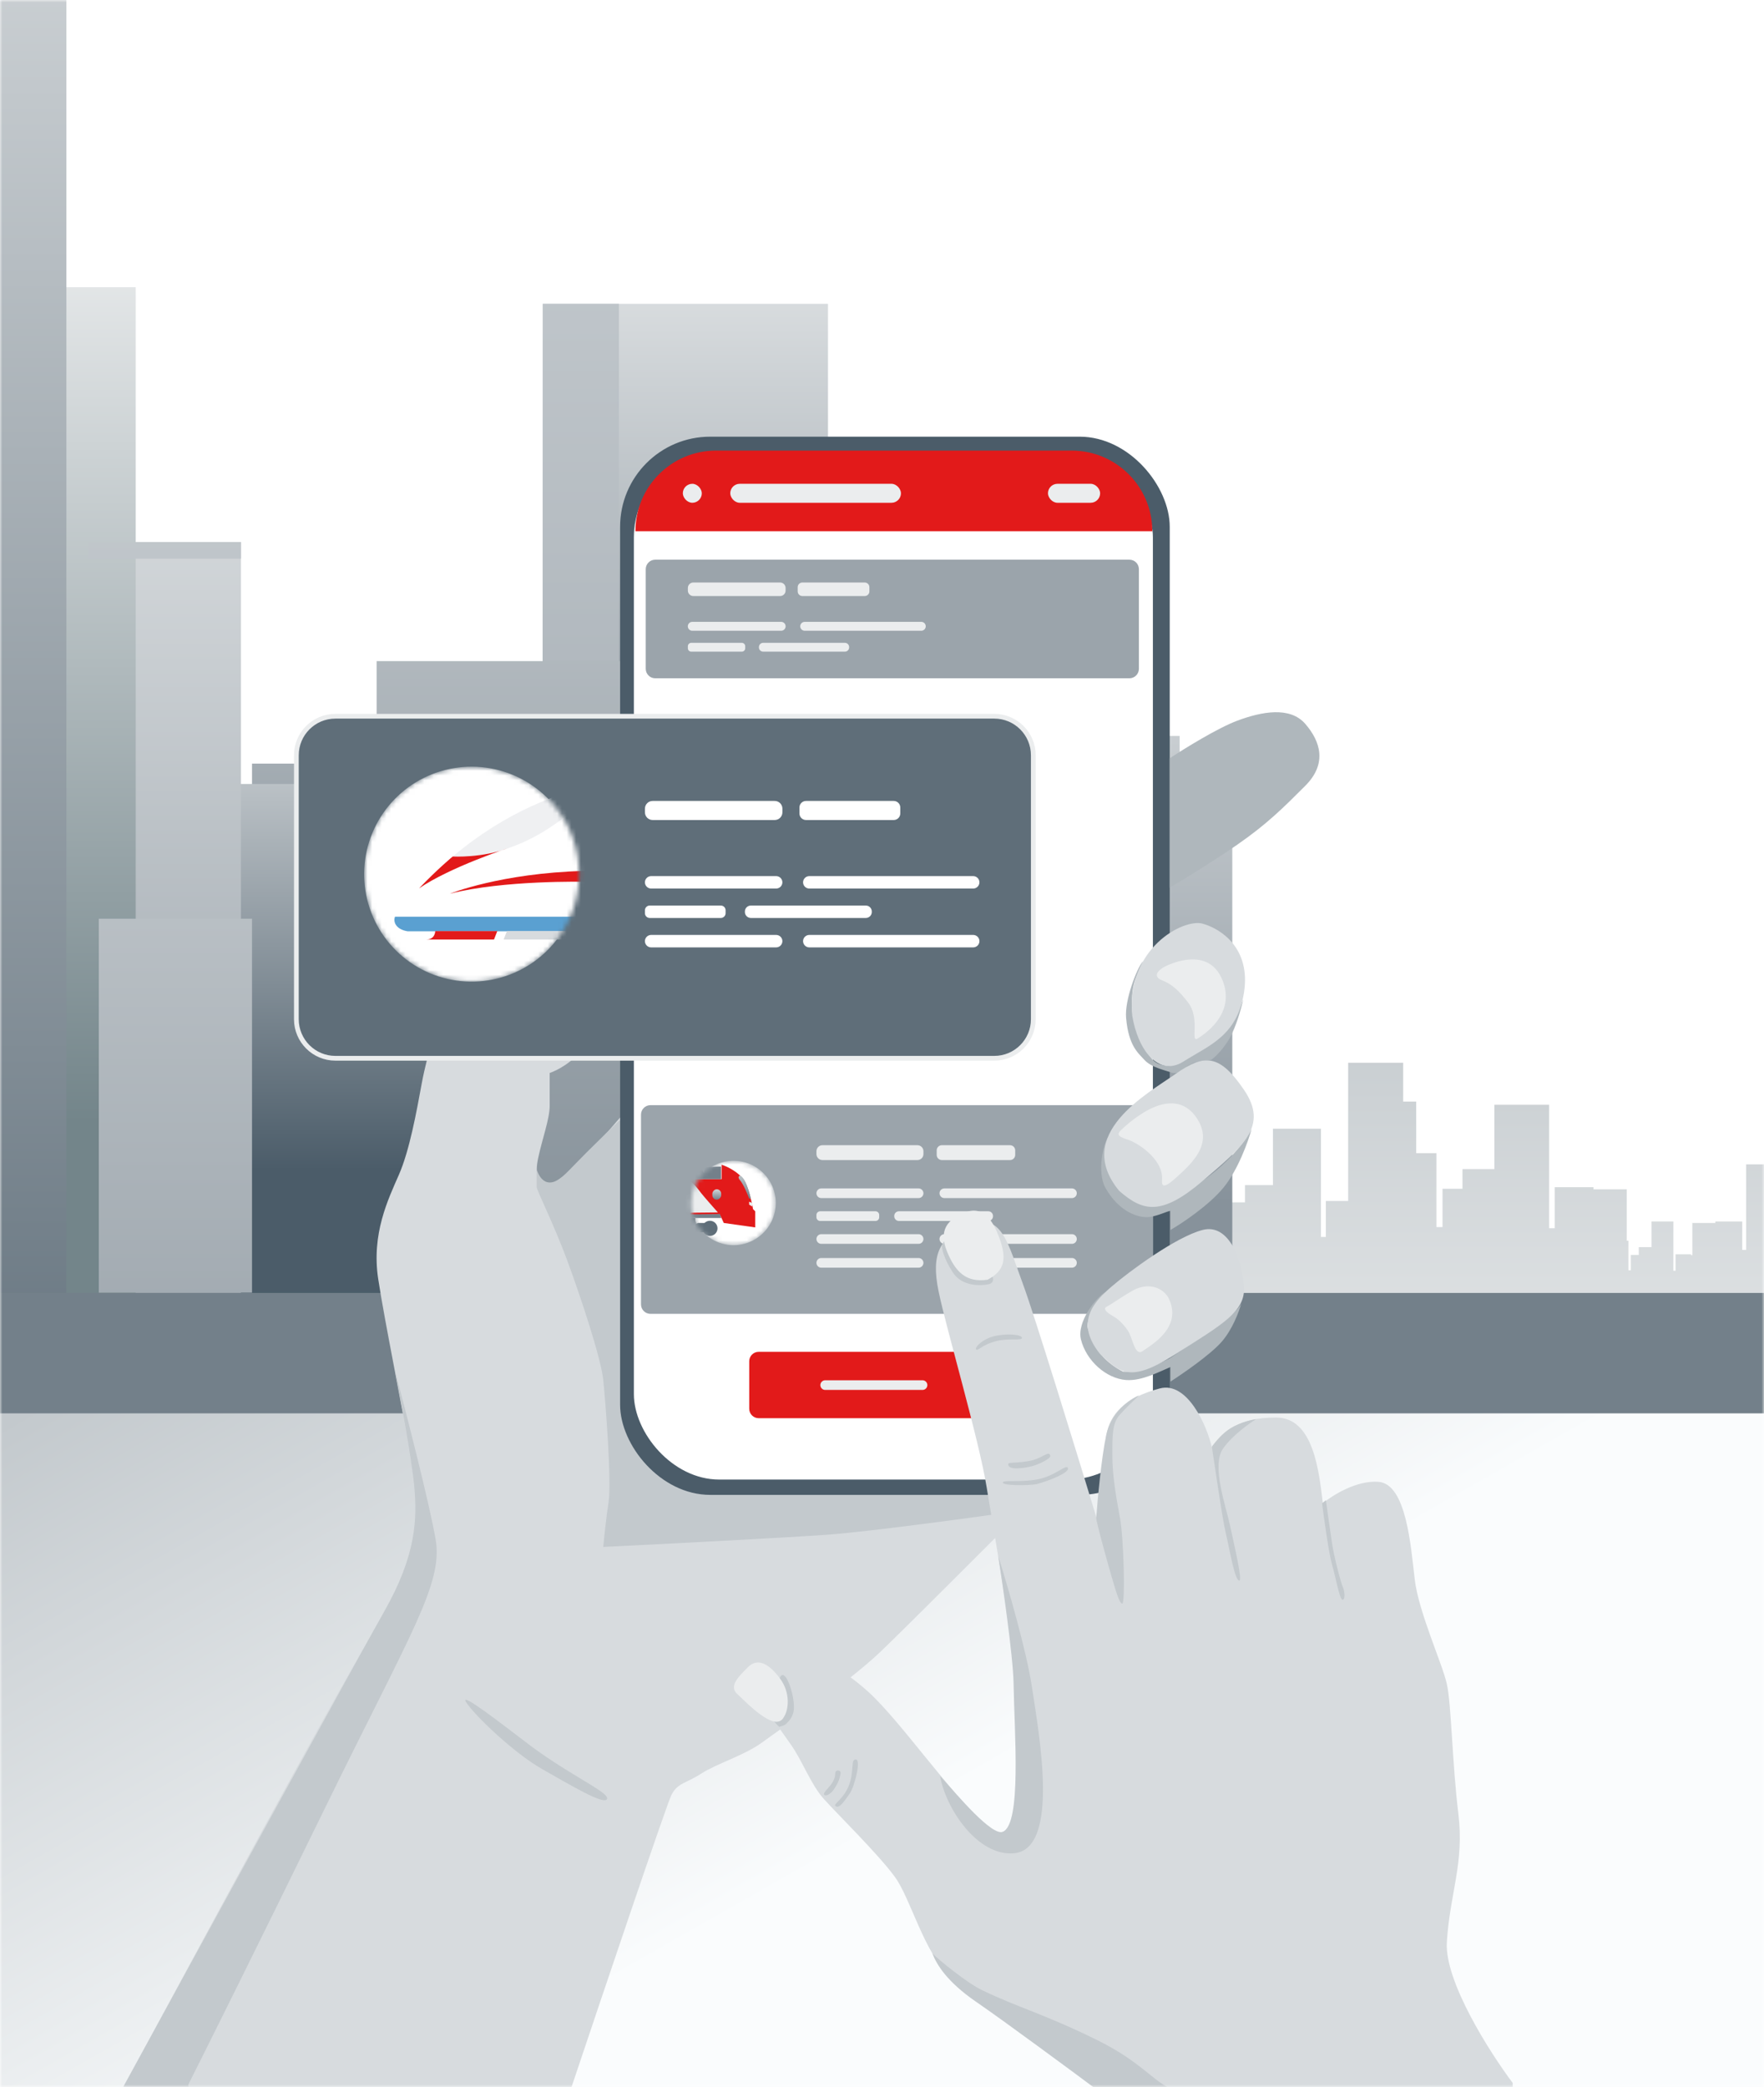 <svg width="372" height="440" viewBox="0 0 372 440" fill="none" xmlns="http://www.w3.org/2000/svg">
<mask id="mask0_161_43610" style="mask-type:alpha" maskUnits="userSpaceOnUse" x="0" y="0" width="372" height="440">
<rect width="372" height="440" fill="#EBEDEE"/>
</mask>
<g mask="url(#mask0_161_43610)">
<g filter="url(#filter0_i_161_43610)">
<path d="M480.986 284.092V238.88H471.799V253.868H464.376V258.453H459.735V267.37H458.314V250.152H453.6V238.139H450.565V229.098H437.744V259.403H436.72V261.591H434.499V265.855H433.818V257.627H431.57V251.886H430.119V247.566H423.993V261.415H422.46V265.983H421.84V252.241H415.743V256.526H413.282V256.188H407.143V257.627H407.044V251.886H406.261V243.161H397.601V253.333H396.603V239.342H388.563V245.015H386.658V250.811H385.245V242.656H383.186V236.517H374.483V245.481H367.231V263.521H366.413V257.524H360.741V257.836H355.886V264.63H355.617V264.45H352.35V267.905H351.884V257.519H347.273V262.931H344.593V264.587H342.915V267.807H342.401V261.591H342.059V250.747H335.051V250.297H326.865V258.949H325.688V232.916H314.138V246.483H307.412V250.631H303.204V258.705H301.916V243.122H297.656V232.244H294.908V224.059H283.306V253.2H278.601V260.786H277.569V237.968H267.445V249.861H261.546V253.495H257.86V260.572H256.729V246.911H252.996V237.377H250.586V230.202H240.415V262.931H236.455V284.092H480.986Z" fill="url(#paint0_linear_161_43610)"/>
<path d="M255.368 199.636H157.26V277.199H255.368V199.636Z" fill="url(#paint1_linear_161_43610)"/>
<path d="M173.609 64.056H113.461V277.204H173.609V64.056Z" fill="url(#paint2_linear_161_43610)"/>
<path d="M143.54 139.385H78.426V281.87H143.54V139.385Z" fill="url(#paint3_linear_161_43610)"/>
<path d="M104.706 160.991H52.148V281.87H104.706V160.991Z" fill="url(#paint4_linear_161_43610)"/>
<path d="M94.779 165.285H46.892V277.199H94.779V165.285Z" fill="url(#paint5_linear_161_43610)"/>
<path d="M49.811 114.277H17.695V274.284H49.811V114.277Z" fill="url(#paint6_linear_161_43610)"/>
<path d="M27.622 60.55H-0.992V277.2H27.622V60.55Z" fill="url(#paint7_linear_161_43610)"/>
<path d="M13 0H-47V274H13V0Z" fill="url(#paint8_linear_161_43610)"/>
<path d="M222.374 151.65H179.744V274.284H222.374V151.65Z" fill="url(#paint9_linear_161_43610)"/>
<path d="M247.774 163.911V155.152H242.226V142.891H235.804V155.152H229.965V163.911H220.911V284.207H258.87V163.911H247.774Z" fill="url(#paint10_linear_161_43610)"/>
<path d="M481.076 272.588H-194.468V317.967H481.076V272.588Z" fill="#73808A"/>
<path d="M480.991 301.729H-106.878V317.886H480.991V301.729Z" fill="#394A58"/>
<path d="M394.538 297.981H-293V451H394.538V297.981Z" fill="url(#paint11_linear_161_43610)"/>
<path d="M49.811 114.277H17.695V117.779H49.811V114.277Z" fill="url(#paint12_linear_161_43610)"/>
<path d="M52.148 193.694H19.835V272.529H52.148V193.694Z" fill="url(#paint13_linear_161_43610)"/>
<path d="M129.519 64.056H113.461V139.389H129.519V64.056Z" fill="url(#paint14_linear_161_43610)"/>
</g>
<path d="M141.586 378.446C140.552 380.512 127.057 420.526 120.438 440.275L26.161 439.952C40.421 413.262 71.104 356.362 79.757 342.285C90.573 324.689 87.506 313.712 86.214 305.317C84.923 296.923 81.21 279.165 79.757 269.641C78.304 260.116 81.856 252.852 84.116 247.686C86.376 242.52 87.829 234.448 88.959 228.314C90.089 222.179 93.156 212.009 94.609 209.103C96.062 206.198 99.129 204.906 102.519 203.776C105.231 202.872 109.03 201.032 110.591 200.225C111.398 198.933 113.787 195.543 116.886 192.314C120.761 188.279 124.474 188.279 126.088 187.794C127.38 187.407 128.456 187.956 128.833 188.279V209.103C127.81 211.74 125.216 217.789 123.021 220.888C120.825 223.988 117.371 225.731 115.918 226.215V233.157C115.918 235.901 114.304 240.26 113.496 244.134C112.689 248.009 113.658 248.17 115.111 249.3C116.564 250.43 119.147 247.847 123.021 244.134C126.12 241.164 130.232 236.17 131.093 235.255L223.432 310.645C213.154 320.976 191.21 342.963 185.657 348.258C178.715 354.877 164.509 364.563 160.796 367.307C157.083 370.052 151.11 371.827 147.882 373.926C144.653 376.025 142.877 375.863 141.586 378.446Z" fill="#D7DBDE"/>
<path d="M126.088 187.956C125.389 189.839 123.247 194.284 120.277 196.996C116.144 200.354 112.313 200.225 110.914 199.74C112.044 197.803 114.982 193.251 117.694 190.539C120.406 187.827 124.42 187.687 126.088 187.956Z" fill="#EBEDEE"/>
<path d="M113.174 250.269V246.556C114.142 249.462 115.918 249.784 117.532 248.816C119.147 247.847 120.115 246.556 123.667 243.004C126.508 240.163 129.478 237.3 130.608 236.224L217.62 304.51L216.006 318.393C205.89 319.846 183.429 322.913 174.518 323.559C165.607 324.205 139.272 325.55 127.218 326.142C127.38 324.366 127.832 319.975 128.348 316.617C128.994 312.42 127.702 295.631 127.218 290.95C126.734 286.268 122.375 273.192 119.631 265.766C116.887 258.34 113.174 250.914 113.174 250.269Z" fill="#C3C9CD"/>
<rect x="130.77" y="92.065" width="115.909" height="223.1" rx="19" fill="#4B5C69"/>
<rect x="133.676" y="95.293" width="109.451" height="216.642" rx="18" fill="white"/>
<path d="M218 299C219.104 299 220 298.104 220 297V287C220 285.896 219.104 285 218 285C198.667 285.001 179.333 285 160 285C158.895 285 158 285.895 158 287L158 297C158 298.105 158.895 299 160 299C179.333 299 198.667 298.999 218 299Z" fill="#E21A1A"/>
<path d="M240.176 141V120C240.176 118.895 239.28 118 238.176 118H138.176C137.071 118 136.176 118.895 136.176 120V141C136.176 142.105 137.071 143 138.176 143H238.176C239.28 143 240.176 142.105 240.176 141Z" fill="#9BA4AB"/>
<path d="M164.515 122.808H146.212C145.575 122.808 145.059 123.324 145.059 123.961V124.513C145.059 125.15 145.575 125.666 146.212 125.666H164.515C165.152 125.666 165.668 125.15 165.668 124.513V123.961C165.668 123.324 165.152 122.808 164.515 122.808Z" fill="#EBEDEE"/>
<path d="M164.736 132.982H145.989C145.739 132.982 145.501 132.883 145.324 132.707C145.148 132.531 145.049 132.292 145.049 132.043C145.049 131.794 145.148 131.555 145.324 131.379C145.501 131.202 145.739 131.104 145.989 131.104H164.736C164.985 131.104 165.224 131.202 165.4 131.379C165.576 131.555 165.675 131.794 165.675 132.043C165.675 132.292 165.576 132.531 165.4 132.707C165.224 132.883 164.985 132.982 164.736 132.982Z" fill="#EBEDEE"/>
<path d="M156.438 135.528H145.773C145.378 135.528 145.059 135.848 145.059 136.242V136.676C145.059 137.071 145.378 137.39 145.773 137.39H156.438C156.832 137.39 157.152 137.071 157.152 136.676V136.242C157.152 135.848 156.832 135.528 156.438 135.528Z" fill="#EBEDEE"/>
<path d="M178.175 135.528H160.94C160.446 135.528 160.046 135.928 160.046 136.423V136.495C160.046 136.99 160.446 137.39 160.94 137.39H178.175C178.669 137.39 179.07 136.99 179.07 136.495V136.423C179.07 135.928 178.669 135.528 178.175 135.528Z" fill="#EBEDEE"/>
<path d="M194.287 132.982H169.696C169.447 132.982 169.208 132.883 169.032 132.707C168.856 132.531 168.757 132.292 168.757 132.043C168.757 131.794 168.856 131.555 169.032 131.379C169.208 131.202 169.447 131.104 169.696 131.104H194.287C194.536 131.104 194.775 131.202 194.952 131.379C195.128 131.555 195.227 131.794 195.227 132.043C195.227 132.292 195.128 132.531 194.952 132.707C194.775 132.883 194.536 132.982 194.287 132.982Z" fill="#EBEDEE"/>
<path d="M182.354 122.808H169.21C168.664 122.808 168.221 123.25 168.221 123.796V124.677C168.221 125.223 168.664 125.666 169.21 125.666H182.354C182.9 125.666 183.342 125.223 183.342 124.677V123.796C183.342 123.25 182.9 122.808 182.354 122.808Z" fill="#EBEDEE"/>
<path d="M241.176 233C242.28 233 243.176 233.896 243.176 235V275C243.176 276.104 242.28 277 241.176 277C206.509 276.996 171.842 277 137.176 277C136.071 277 135.176 276.105 135.176 275L135.176 235C135.176 233.895 136.071 233 137.176 233C171.842 233 206.509 233.004 241.176 233Z" fill="#9BA4AB"/>
<path d="M193.476 241.446H173.439C172.741 241.446 172.175 242.012 172.175 242.71V243.311C172.175 244.009 172.741 244.575 173.439 244.575H193.476C194.174 244.575 194.739 244.009 194.739 243.311V242.71C194.739 242.012 194.174 241.446 193.476 241.446Z" fill="#EBEDEE"/>
<path d="M193.717 252.593H173.192C172.922 252.592 172.663 252.484 172.472 252.293C172.281 252.101 172.173 251.842 172.173 251.572C172.174 251.302 172.282 251.043 172.473 250.852C172.664 250.661 172.922 250.553 173.192 250.552H193.717C193.987 250.553 194.246 250.661 194.437 250.852C194.628 251.043 194.736 251.302 194.737 251.572C194.736 251.842 194.629 252.101 194.438 252.293C194.247 252.484 193.988 252.592 193.717 252.593Z" fill="#EBEDEE"/>
<path d="M194.545 293.041H174.019C173.749 293.04 173.49 292.932 173.299 292.74C173.108 292.549 173.001 292.29 173 292.019C173.001 291.749 173.109 291.491 173.3 291.3C173.491 291.109 173.749 291.001 174.019 291H194.545C194.815 291.001 195.073 291.109 195.264 291.3C195.455 291.491 195.563 291.749 195.564 292.019C195.563 292.29 195.456 292.549 195.265 292.74C195.074 292.932 194.815 293.04 194.545 293.041Z" fill="#EBEDEE"/>
<path d="M184.63 255.374H172.955C172.523 255.374 172.173 255.724 172.173 256.156V256.633C172.173 257.065 172.523 257.415 172.955 257.415H184.63C185.062 257.415 185.412 257.065 185.412 256.633V256.156C185.412 255.724 185.062 255.374 184.63 255.374Z" fill="#EBEDEE"/>
<path d="M208.43 255.374H189.56C189.02 255.374 188.581 255.813 188.581 256.353V256.433C188.581 256.974 189.02 257.413 189.56 257.413H208.43C208.971 257.413 209.409 256.974 209.409 256.433V256.353C209.409 255.813 208.971 255.374 208.43 255.374Z" fill="#EBEDEE"/>
<path d="M226.059 252.593H199.148C198.877 252.592 198.618 252.484 198.428 252.293C198.237 252.101 198.129 251.842 198.128 251.572C198.13 251.302 198.237 251.043 198.428 250.852C198.619 250.661 198.878 250.553 199.148 250.552H226.059C226.329 250.553 226.588 250.661 226.779 250.852C226.969 251.043 227.077 251.302 227.078 251.572C227.078 251.842 226.97 252.101 226.779 252.293C226.588 252.484 226.329 252.592 226.059 252.593Z" fill="#EBEDEE"/>
<path d="M193.717 262.239H173.192C172.922 262.238 172.663 262.131 172.472 261.94C172.281 261.749 172.173 261.49 172.173 261.22C172.173 260.949 172.281 260.69 172.472 260.499C172.663 260.308 172.922 260.201 173.192 260.2H193.717C193.988 260.201 194.247 260.308 194.438 260.499C194.629 260.69 194.736 260.949 194.737 261.22C194.736 261.49 194.629 261.749 194.438 261.94C194.247 262.131 193.988 262.238 193.717 262.239Z" fill="#EBEDEE"/>
<path d="M226.059 262.239H199.148C198.878 262.238 198.619 262.131 198.428 261.94C198.237 261.749 198.129 261.49 198.128 261.22C198.129 260.949 198.237 260.69 198.428 260.499C198.619 260.308 198.878 260.201 199.148 260.2H226.059C226.329 260.201 226.588 260.308 226.779 260.499C226.97 260.69 227.078 260.949 227.078 261.22C227.078 261.49 226.97 261.749 226.779 261.94C226.588 262.131 226.329 262.238 226.059 262.239Z" fill="#EBEDEE"/>
<path d="M193.717 267.265H173.192C172.922 267.265 172.663 267.157 172.472 266.966C172.281 266.775 172.173 266.516 172.173 266.246C172.173 265.976 172.281 265.717 172.472 265.526C172.663 265.335 172.922 265.227 173.192 265.227H193.717C193.988 265.227 194.247 265.335 194.438 265.526C194.629 265.717 194.736 265.976 194.737 266.246C194.736 266.516 194.629 266.775 194.438 266.966C194.247 267.157 193.988 267.265 193.717 267.265Z" fill="#EBEDEE"/>
<path d="M226.059 267.265H199.148C198.878 267.265 198.619 267.157 198.428 266.966C198.237 266.775 198.129 266.516 198.128 266.246C198.129 265.976 198.237 265.717 198.428 265.526C198.619 265.335 198.878 265.227 199.148 265.227H226.059C226.329 265.227 226.588 265.335 226.779 265.526C226.97 265.717 227.078 265.976 227.078 266.246C227.078 266.516 226.97 266.775 226.779 266.966C226.588 267.157 226.329 267.265 226.059 267.265Z" fill="#EBEDEE"/>
<path d="M213.007 241.446H198.617C198.019 241.446 197.534 241.931 197.534 242.529V243.492C197.534 244.09 198.019 244.575 198.617 244.575H213.007C213.605 244.575 214.09 244.09 214.09 243.492V242.529C214.09 241.931 213.605 241.446 213.007 241.446Z" fill="#EBEDEE"/>
<mask id="mask1_161_43610" style="mask-type:alpha" maskUnits="userSpaceOnUse" x="145" y="244" width="19" height="19">
<path d="M145.797 253.622C145.796 255.25 146.242 256.848 147.086 258.24C147.93 259.633 149.14 260.767 150.584 261.519C152.029 262.272 153.651 262.613 155.276 262.507C156.901 262.401 158.466 261.851 159.8 260.917C159.873 260.868 159.943 260.814 160.016 260.762C161.234 259.855 162.199 258.651 162.821 257.266C163.442 255.88 163.699 254.359 163.566 252.846C163.433 251.333 162.916 249.88 162.063 248.623C161.21 247.367 160.05 246.35 158.693 245.668C157.336 244.987 155.827 244.664 154.31 244.73C152.793 244.796 151.318 245.25 150.026 246.047C148.733 246.844 147.666 247.958 146.926 249.284C146.186 250.61 145.797 252.103 145.797 253.622Z" fill="white"/>
</mask>
<g mask="url(#mask1_161_43610)">
<path d="M145.797 253.622C145.796 255.25 146.242 256.848 147.086 258.24C147.93 259.633 149.14 260.767 150.584 261.519C152.029 262.272 153.651 262.613 155.276 262.507C156.901 262.401 158.466 261.851 159.8 260.917C159.873 260.868 159.943 260.814 160.016 260.762C161.234 259.855 162.199 258.651 162.821 257.266C163.442 255.88 163.699 254.359 163.566 252.846C163.433 251.333 162.916 249.88 162.063 248.623C161.21 247.367 160.05 246.35 158.693 245.668C157.336 244.987 155.827 244.664 154.31 244.73C152.793 244.796 151.318 245.25 150.026 246.047C148.733 246.844 147.666 247.958 146.926 249.284C146.186 250.61 145.797 252.103 145.797 253.622Z" fill="white"/>
<rect width="30.974" height="7.802" transform="matrix(-1 0 0 1 152.091 248.555)" fill="#EBEDEE"/>
<path d="M152.637 257.839L159.269 258.775V255.382L158.8 254.914C158.696 254.159 158.27 252.074 157.396 249.764C156.522 247.455 153.547 245.993 152.169 245.551V248.594H143.977C144.315 248.698 145.124 248.961 145.654 249.179C146.317 249.452 147.176 250.662 147.878 251.559C148.44 252.276 150.452 254.562 151.389 255.616C148.073 255.668 141.324 255.741 140.856 255.616C140.271 255.46 138.516 253.353 137.111 251.286C135.988 249.632 134.589 248.802 134.029 248.594H121.117C121.676 248.815 122.982 249.413 123.731 250.037C124.667 250.818 126.618 253.47 126.852 254.094C127.039 254.594 128.75 255.733 129.582 256.24L151.779 256.045L152.169 256.825L152.637 257.839Z" fill="#E21A1A"/>
<path d="M157.981 253.978L158.644 254.368V253.627L157.981 253.354V253.978Z" fill="#EBEDEE"/>
<path d="M155.992 248.75C156.724 249.574 157.59 251.632 157.957 252.623C157.973 252.667 158.005 252.702 158.046 252.723C158.18 252.79 158.332 252.676 158.3 252.53C158.114 251.683 157.702 250.194 157.084 248.984C156.934 248.69 156.736 248.411 156.509 248.15C155.96 247.517 155.435 248.123 155.992 248.75Z" fill="url(#paint15_linear_161_43610)"/>
<path d="M129.543 256.786H152.091L151.818 255.967L129.543 256.201V256.786Z" fill="#73808A"/>
<rect width="1.872" height="2.185" rx="0.936" transform="matrix(-1 0 0 1 152.091 250.739)" fill="url(#paint16_linear_161_43610)"/>
<circle cx="1.599" cy="1.599" r="1.599" transform="matrix(-1 0 0 1 151.31 257.372)" fill="#5F6E79"/>
<rect width="2.185" height="1.95" transform="matrix(-1 0 0 1 146.629 256.825)" fill="#5F6E79"/>
<path d="M148.814 257.839H147.176L145.576 258.659L143.899 257.839H142.261V259.79H148.814V257.839Z" fill="#5F6E79"/>
<path d="M152.051 245.942V248.594H121V245.356H121.585H147.37L148.502 247.307C148.463 246.956 148.494 246.23 148.931 246.137C149.477 246.02 151.193 245.942 151.661 245.942H152.051Z" fill="#73808A"/>
</g>
<path d="M134 112C134 102.611 141.611 95 151 95H226C235.389 95 243 102.611 243 112H134Z" fill="#E21A1A"/>
<rect x="144" y="102" width="4" height="4" rx="2" fill="#EBEDEE"/>
<rect x="154" y="102" width="36" height="4" rx="2" fill="#EBEDEE"/>
<rect x="221" y="102" width="11" height="4" rx="2" fill="#EBEDEE"/>
<path d="M246.678 159.867V187.149C249.315 185.588 255.848 181.595 260.884 178.109C267.18 173.75 270.57 170.36 275.252 165.678C279.933 160.997 278.48 156.315 275.252 152.602C272.023 148.889 266.05 150.019 260.884 151.957C256.752 153.506 249.692 157.876 246.678 159.867Z" fill="#AFB7BC"/>
<path d="M259.27 218.951C257.849 221.405 256.095 222.987 255.395 223.471C254.911 223.471 253.587 223.568 252.167 223.956C250.746 224.343 249.207 225.624 248.615 226.216H247.324C245.871 225.678 242.804 225.086 241.351 223.471C240.033 222.007 237.992 220.523 237.476 214.592C237.154 210.88 239.683 204.261 241.028 202.646C240.867 203.131 239.64 205.714 239.252 207.005C238.768 208.619 238.606 210.718 238.768 213.14C238.929 215.561 239.898 216.207 241.028 219.274L241.04 219.306C242.163 222.354 242.813 224.119 245.387 224.601C247.97 225.086 248.615 223.956 251.521 222.503C254.427 221.05 255.88 219.758 257.817 217.983C259.367 216.562 261.53 212.548 262.176 210.718C261.799 212.44 260.69 216.497 259.27 218.951Z" fill="#AFB7BC"/>
<path d="M257.494 283.04C255.04 285.752 249.369 289.658 246.84 291.273V288.206C244.741 289.066 240.834 291.208 237.477 290.95C233.279 290.627 229.082 286.914 227.952 282.394C227.048 278.778 231.073 273.569 233.118 272.385C232.257 273.354 230.374 275.775 229.728 277.712C228.921 280.134 229.405 280.134 231.019 283.685C232.311 286.527 235.432 288.528 236.831 289.174C237.746 289.228 239.963 289.206 241.512 288.69C243.062 288.173 245.71 286.86 246.84 286.268C248.669 285.031 253.265 281.91 257.01 279.327C260.324 277.041 261.523 275.43 261.792 274.716C261.814 274.635 261.835 274.557 261.853 274.484C261.847 274.546 261.827 274.623 261.792 274.716C261.295 276.554 259.844 280.443 257.494 283.04Z" fill="#AFB7BC"/>
<path d="M257.979 250.43C254.879 254.176 249.261 257.91 246.84 259.309V255.273C246.086 255.381 244.289 256.306 242.481 256.565C240.221 256.888 236.024 255.596 233.118 250.43C231.302 247.202 232.634 241.067 233.764 239.614L233.757 239.634C233.431 240.557 232.733 242.534 233.118 244.457C233.602 246.879 234.409 248.009 235.539 249.623C236.669 251.237 236.992 252.045 240.382 253.498C243.772 254.95 246.355 253.982 253.781 248.816C259.722 244.683 263.037 239.883 263.952 238C263.252 240.583 261.078 246.685 257.979 250.43Z" fill="#AFB7BC"/>
<path d="M247.97 285.461C238.122 291.757 236.185 289.336 231.988 285.461C226.499 278.681 230.858 274.322 234.409 271.255C237.961 268.188 247.97 260.762 253.62 259.309C259.27 257.856 262.014 265.928 262.337 271.255C262.66 276.582 257.817 279.165 247.97 285.461Z" fill="#D7DBDE"/>
<path d="M253.62 248.978C244.902 256.403 241.028 255.435 236.024 251.076C226.176 239.158 241.997 230.574 247.97 226.377C253.943 222.18 257.171 222.18 262.337 229.767C267.503 237.354 262.337 241.552 253.62 248.978Z" fill="#D7DBDE"/>
<path d="M249.584 223.794C244.257 227.184 239.898 221.211 238.768 214.108C237.477 199.902 249.584 193.606 253.62 194.736C257.656 195.866 263.79 200.063 262.337 209.265C260.884 218.467 254.911 220.404 249.584 223.794Z" fill="#D7DBDE"/>
<path d="M238.929 272.062C241.512 270.609 244.741 270.932 246.355 273.515C249.584 279.811 242.804 283.524 241.028 284.816C239.252 286.107 238.929 282.071 237.799 280.457C236.669 278.843 235.701 278.035 234.571 277.39C233.441 276.744 232.472 275.937 233.441 275.452C234.409 274.968 236.347 273.515 238.929 272.062Z" fill="#EBEDEE"/>
<path d="M247.97 248.332C244.58 251.399 245.064 249.3 245.064 248.332C245.064 244.268 239.898 240.906 237.799 240.26C235.701 239.614 235.539 239.13 236.347 238.323C237.154 237.516 238.929 235.902 241.351 234.449C243.772 232.996 249.1 230.574 252.49 235.902C255.858 241.195 251.417 245.214 248.034 248.274L247.97 248.332Z" fill="#EBEDEE"/>
<path d="M257.817 206.682C260.4 213.14 255.073 217.337 252.813 218.79C250.714 220.386 253.297 214.915 250.553 211.364C248.646 208.897 247.163 207.489 245.064 206.682C242.965 205.875 244.095 204.422 246.355 203.454C248.615 202.485 255.234 200.225 257.817 206.682Z" fill="#EBEDEE"/>
<path d="M68.618 381.029C54.154 410.604 43.327 432.311 39.722 439.468V439.952H26C42.089 410.518 75.624 349.259 81.049 339.702C87.829 327.756 87.99 320.169 87.344 313.228C86.828 307.674 84.439 294.77 83.308 289.013C85.622 297.73 90.573 317.037 91.865 324.528C93.479 333.891 86.699 344.061 68.618 381.029Z" fill="#C3C9CD"/>
<path d="M128.025 379.253C128.51 377.8 119.308 373.926 110.268 366.823C107.039 364.415 96.546 356.169 98.322 358.913C100.098 361.657 108.331 369.567 114.304 372.958C120.277 376.348 127.541 380.706 128.025 379.253Z" fill="#C3C9CD"/>
<path d="M305.117 409.441C304.6 417.706 314.157 432.687 319 439.145V440.275H231.342C223.001 434.409 205.158 421.549 200.508 417.028C194.697 411.378 192.114 400.401 188.724 395.719C185.334 391.038 176.455 382.32 173.711 379.253C170.966 376.186 169.191 371.182 166.769 367.792C164.832 365.079 160.043 358.159 157.89 355.038C159.558 352.993 163.444 348.743 165.639 348.097C168.383 347.29 176.132 350.357 183.074 356.653C190.015 362.949 200.186 377.962 208.096 384.903C216.006 391.845 214.392 371.666 214.069 358.267C213.746 344.868 209.71 323.882 208.096 313.712C206.481 303.541 199.54 280.134 197.926 272.223C196.311 264.313 198.087 260.762 204.706 258.179C211.324 255.596 212.616 262.376 215.683 270.609C218.137 277.196 227.145 306.501 231.342 320.33C231.773 316.133 232.763 306.77 233.279 302.896C233.925 298.053 237.315 294.662 244.58 292.725C250.391 291.176 254.535 300.582 255.557 305.156C258.14 301.766 261.098 298.86 269.117 298.86C277.027 298.86 278.158 310.268 278.965 316.94C280.956 315.272 286.1 312.033 290.749 312.42C296.561 312.904 297.529 325.98 298.337 332.922C299.144 339.864 304.148 350.68 305.117 355.038C306.085 359.397 306.247 371.827 307.538 382.32C308.83 392.813 305.762 399.109 305.117 409.441Z" fill="#D7DBDE"/>
<path d="M225.208 309.514C225.53 310.483 221.495 312.097 218.589 312.905C216.652 313.227 211.486 313.227 211.486 312.582C211.486 311.936 214.714 312.582 218.589 311.936C222.463 311.29 224.885 308.546 225.208 309.514Z" fill="#C3C9CD"/>
<path d="M221.495 306.932C221.636 307.497 218.912 308.869 217.298 309.192C215.619 309.579 212.616 309.999 212.616 308.708C212.616 308.223 213.746 308.546 216.813 308.062C219.88 307.577 221.172 305.64 221.495 306.932Z" fill="#C3C9CD"/>
<path d="M179.2 378.123C178.419 379.165 176.94 381.675 176.133 380.706C175.864 380.383 177.077 379.738 178.231 377.962C180.329 374.733 179.37 371.42 180.169 371.02C181.932 370.138 180.169 376.832 179.2 378.123Z" fill="#C3C9CD"/>
<path d="M215.522 282.071C215.522 282.717 212.939 282.071 210.194 282.717C206.966 283.524 206.159 284.977 205.836 284.493C205.513 284.009 207.45 282.071 210.194 281.587C212.939 281.103 215.522 281.426 215.522 282.071Z" fill="#C3C9CD"/>
<path d="M177.262 373.926C177.101 374.733 176.939 375.702 175.809 377.316C175.387 377.962 174.357 378.769 173.872 378.446C173.388 378.123 174.679 376.993 175.164 376.348C175.648 375.702 176.132 374.895 176.132 373.926C176.132 372.957 177.424 373.119 177.262 373.926Z" fill="#C3C9CD"/>
<path d="M280.902 329.855C280.256 327.66 279.234 320.331 278.803 316.941L279.61 316.295C279.879 318.232 280.514 322.752 280.902 325.335C281.386 328.564 282.839 333.891 283.162 334.537C283.485 335.183 283.808 337.12 283.162 337.281C282.516 337.443 281.709 332.6 280.902 329.855Z" fill="#C3C9CD"/>
<path d="M208.419 270.771C209.71 270.513 209.495 269.479 209.226 268.995C208.311 268.457 206.029 267.058 204.221 265.766C201.961 264.152 199.701 261.246 199.378 261.408C199.056 261.569 199.056 261.892 198.733 262.376C198.41 262.861 199.056 265.444 200.993 268.349C202.93 271.255 206.804 271.094 208.419 270.771Z" fill="#C3C9CD"/>
<path d="M165.801 353.747C165.026 352.585 164.509 353.371 164.348 354.07C164.24 354.77 164.025 356.588 164.025 358.267C164.025 360.366 162.572 361.496 162.895 362.303C163.153 362.949 163.971 363.756 164.348 364.079C164.563 363.917 165.335 363.899 165.801 363.433C166.446 362.787 167.271 361.949 167.415 360.366C167.576 358.59 166.769 355.2 165.801 353.747Z" fill="#C3C9CD"/>
<path d="M234.571 332.923C233.925 330.824 231.019 320.331 231.181 320.008C231.45 316.241 232.246 307.481 233.279 302.573C234.312 297.666 238.337 294.932 240.221 294.179C239.414 294.932 237.477 296.794 236.185 298.215C234.571 299.99 234.571 302.412 234.571 306.77V306.77C234.571 311.129 235.378 315.649 236.185 320.008C236.992 324.367 237.315 338.088 236.669 338.088C236.024 338.088 235.216 335.021 234.571 332.923Z" fill="#C3C9CD"/>
<path d="M231.342 430.091C240.253 434.482 242.965 438.499 246.678 440.275L231.342 440.598C225.423 436.185 212.035 426.295 205.836 422.033C199.637 417.771 197.495 414.123 196.634 411.863C198.141 413.316 203.835 418.014 207.127 419.597C214.876 423.325 220.203 424.602 231.342 430.091Z" fill="#C3C9CD"/>
<path d="M213.907 390.715C206.159 391.49 199.379 381.19 198.248 374.41C201.961 378.607 209.226 387.163 211.486 386.195C215.481 384.483 213.907 365.209 213.746 354.877C213.658 349.227 211.325 333.245 210.517 328.079C212.401 334.052 216.458 347.935 217.62 355.684C219.073 365.37 223.593 389.746 213.907 390.715Z" fill="#C3C9CD"/>
<path d="M164.509 353.908C166.769 356.975 166.285 360.527 165.316 361.98C163.541 365.531 157.245 358.751 155.469 357.137C153.693 355.523 155.63 353.585 157.729 351.487C159.828 349.388 162.249 350.841 164.509 353.908Z" fill="#EBEDEE"/>
<path d="M211.002 261.73C212.455 266.089 211.325 268.188 208.257 269.802C203.737 270.448 201.477 268.188 199.701 263.829C197.926 259.47 199.701 257.049 203.576 255.596C207.45 254.143 209.549 257.372 211.002 261.73Z" fill="#EBEDEE"/>
<path d="M259.431 321.784C260.4 326.304 262.014 333.084 261.369 333.245C260.4 333.245 259.431 327.272 258.463 323.075C257.688 319.717 256.257 309.515 255.557 304.995C256.041 304.349 257.25 302.757 258.786 301.605C260.723 300.152 263.306 299.452 264.92 299.183C263.467 300.098 260.045 302.476 257.978 305.318C255.396 308.869 258.463 317.264 259.431 321.784Z" fill="#C3C9CD"/>
<path d="M70.733 151.003H209.674C214.221 151.003 217.907 154.689 217.907 159.235V214.883C217.907 219.43 214.221 223.116 209.674 223.116H70.733C66.186 223.116 62.5 219.43 62.5 214.883V159.235C62.5 154.689 66.186 151.003 70.733 151.003Z" fill="#5F6E79" stroke="#EBEDEE"/>
<mask id="mask2_161_43610" style="mask-type:alpha" maskUnits="userSpaceOnUse" x="76" y="161" width="47" height="46">
<path d="M122.111 184.298C122.121 189.3 120.469 194.163 117.413 198.123C116.434 199.392 115.324 200.555 114.102 201.592C110.162 204.928 105.201 206.82 100.04 206.953C94.879 207.086 89.827 205.453 85.721 202.324C81.614 199.196 78.699 194.758 77.457 189.747C76.216 184.736 76.723 179.451 78.894 174.767C81.065 170.083 84.771 166.281 89.397 163.99C94.023 161.698 99.293 161.055 104.335 162.167C109.377 163.279 113.888 166.078 117.121 170.103C120.355 174.127 122.118 179.135 122.118 184.298H122.111Z" fill="white"/>
</mask>
<g mask="url(#mask2_161_43610)">
<path d="M122.111 184.298C122.121 189.3 120.469 194.163 117.413 198.123C116.434 199.392 115.324 200.555 114.102 201.592C110.162 204.928 105.201 206.82 100.04 206.953C94.879 207.086 89.827 205.453 85.721 202.324C81.614 199.196 78.699 194.758 77.457 189.747C76.216 184.736 76.723 179.451 78.894 174.767C81.065 170.083 84.771 166.281 89.397 163.99C94.023 161.698 99.293 161.055 104.335 162.167C109.377 163.279 113.888 166.078 117.121 170.103C120.355 174.127 122.118 179.135 122.118 184.298H122.111Z" fill="white"/>
<path d="M240.156 166.113V193.188H83.34C83.427 192.885 83.6 192.625 83.86 192.408C106.776 164.337 132.421 164.77 132.421 164.77H238.813C239.549 164.814 240.156 165.42 240.156 166.113Z" fill="white"/>
<path opacity="0.4" d="M124.927 165.723C124.927 165.723 123.151 169.838 115.57 174.733C104.913 181.621 95.47 180.581 95.47 180.581C106.949 170.921 117.952 167.152 124.927 165.723Z" fill="#D7DBDE"/>
<path d="M84.639 194.747C84.639 194.747 104.133 177.722 136.362 171.614C150.701 169.015 162.441 169.752 166.556 169.752C170.671 169.752 240.112 169.752 240.112 169.752V193.62L84.639 194.747Z" fill="white"/>
<path d="M240.156 193.231V194.834C240.156 195.657 239.463 196.35 238.64 196.35H85.983C83.557 195.96 82.864 194.444 83.297 193.274H240.156V193.231Z" fill="#5AA0D1"/>
<path d="M94.863 188.422C94.863 188.422 105.563 184.09 123.194 183.613C140.825 183.137 240.156 183.613 240.156 183.613V185.909H123.237C123.237 185.909 106.213 185.519 94.863 188.422Z" fill="#E21A1A"/>
<path d="M107.296 178.762C107.296 178.762 94.95 182.79 88.365 187.296C92.351 183.137 95.47 180.581 95.47 180.581C95.47 180.581 101.708 180.928 107.296 178.762Z" fill="#E21A1A"/>
<path d="M91.787 196.305C91.787 196.305 91.787 198.081 89.881 198.081C94.127 198.081 104.177 198.081 104.177 198.081L104.87 196.305H91.787Z" fill="#E21A1A"/>
<path d="M232.661 196.305L231.968 198.081C231.968 198.081 107.988 198.081 106.212 198.081L106.905 196.305H232.661Z" fill="#D7DBDE"/>
</g>
<path d="M163.375 168.863H137.631C136.734 168.863 136.008 169.589 136.008 170.486V171.261C136.008 172.157 136.734 172.884 137.631 172.884H163.375C164.271 172.884 164.998 172.157 164.998 171.261V170.486C164.998 169.589 164.271 168.863 163.375 168.863Z" fill="white"/>
<path d="M163.685 187.333H137.314C136.966 187.331 136.634 187.192 136.389 186.947C136.143 186.701 136.005 186.369 136.003 186.022C136.004 185.675 136.143 185.342 136.388 185.097C136.634 184.851 136.966 184.713 137.314 184.711H163.682C164.03 184.713 164.362 184.851 164.608 185.097C164.853 185.342 164.992 185.675 164.993 186.022C164.992 186.369 164.854 186.701 164.609 186.947C164.364 187.192 164.031 187.331 163.685 187.333Z" fill="white"/>
<path d="M152.014 190.915H137.011C136.457 190.915 136.008 191.364 136.008 191.918V192.533C136.008 193.087 136.457 193.536 137.011 193.536H152.014C152.568 193.536 153.017 193.087 153.017 192.533V191.918C153.017 191.364 152.568 190.915 152.014 190.915Z" fill="white"/>
<path d="M182.59 190.915H158.346C157.651 190.915 157.087 191.479 157.087 192.174V192.277C157.087 192.973 157.651 193.536 158.346 193.536H182.59C183.285 193.536 183.848 192.973 183.848 192.277V192.174C183.848 191.479 183.285 190.915 182.59 190.915Z" fill="white"/>
<path d="M205.238 187.333H170.665C170.318 187.331 169.985 187.193 169.74 186.947C169.494 186.702 169.356 186.369 169.354 186.022C169.356 185.675 169.494 185.342 169.74 185.097C169.985 184.851 170.318 184.713 170.665 184.711H205.238C205.585 184.713 205.918 184.851 206.163 185.097C206.409 185.342 206.547 185.675 206.548 186.022C206.547 186.369 206.408 186.701 206.163 186.947C205.917 187.192 205.585 187.331 205.238 187.333Z" fill="white"/>
<path d="M163.685 199.737H137.314C136.966 199.735 136.634 199.597 136.388 199.351C136.143 199.106 136.004 198.773 136.003 198.426C136.003 198.078 136.141 197.744 136.386 197.498C136.632 197.251 136.965 197.112 137.314 197.111H163.682C164.03 197.112 164.362 197.251 164.608 197.496C164.853 197.742 164.992 198.074 164.993 198.421C164.993 198.769 164.855 199.103 164.61 199.349C164.365 199.595 164.032 199.735 163.685 199.737Z" fill="white"/>
<path d="M205.238 199.737H170.665C170.318 199.735 169.985 199.597 169.74 199.351C169.494 199.106 169.356 198.773 169.354 198.426C169.354 198.078 169.492 197.744 169.738 197.498C169.984 197.251 170.317 197.112 170.665 197.111H205.238C205.585 197.112 205.918 197.251 206.163 197.496C206.409 197.742 206.547 198.074 206.548 198.421C206.548 198.769 206.411 199.103 206.165 199.35C205.919 199.596 205.586 199.735 205.238 199.737Z" fill="white"/>
<path d="M188.468 168.863H169.979C169.211 168.863 168.589 169.485 168.589 170.253V171.493C168.589 172.261 169.211 172.884 169.979 172.884H188.468C189.236 172.884 189.859 172.261 189.859 171.493V170.253C189.859 169.485 189.236 168.863 188.468 168.863Z" fill="white"/>
</g>
<defs>
<filter id="filter0_i_161_43610" x="-293" y="0" width="774.076" height="451" filterUnits="userSpaceOnUse" color-interpolation-filters="sRGB">
<feFlood flood-opacity="0" result="BackgroundImageFix"/>
<feBlend mode="normal" in="SourceGraphic" in2="BackgroundImageFix" result="shape"/>
<feColorMatrix in="SourceAlpha" type="matrix" values="0 0 0 0 0 0 0 0 0 0 0 0 0 0 0 0 0 0 127 0" result="hardAlpha"/>
<feOffset dx="1"/>
<feComposite in2="hardAlpha" operator="arithmetic" k2="-1" k3="1"/>
<feColorMatrix type="matrix" values="0 0 0 0 1 0 0 0 0 1 0 0 0 0 1 0 0 0 1 0"/>
<feBlend mode="normal" in2="shape" result="effect1_innerShadow_161_43610"/>
</filter>
<linearGradient id="paint0_linear_161_43610" x1="358.72" y1="318.725" x2="358.72" y2="146.658" gradientUnits="userSpaceOnUse">
<stop stop-color="#EBEDEE"/>
<stop offset="1" stop-color="#AFB7BC"/>
</linearGradient>
<linearGradient id="paint1_linear_161_43610" x1="206.312" y1="93.235" x2="206.312" y2="262.961" gradientUnits="userSpaceOnUse">
<stop stop-color="#EBEDEE"/>
<stop offset="1" stop-color="#9BA4AB"/>
</linearGradient>
<linearGradient id="paint2_linear_161_43610" x1="143.535" y1="36.024" x2="143.535" y2="265.782" gradientUnits="userSpaceOnUse">
<stop stop-color="#EBEDEE"/>
<stop offset="1" stop-color="#4B5C69"/>
</linearGradient>
<linearGradient id="paint3_linear_161_43610" x1="110.983" y1="-33.32" x2="110.983" y2="319.556" gradientUnits="userSpaceOnUse">
<stop stop-color="#EBEDEE"/>
<stop offset="1" stop-color="#73808A"/>
</linearGradient>
<linearGradient id="paint4_linear_161_43610" x1="78.425" y1="43.687" x2="78.425" y2="306.901" gradientUnits="userSpaceOnUse">
<stop stop-color="#EBEDEE"/>
<stop offset="1" stop-color="#4B5C69"/>
</linearGradient>
<linearGradient id="paint5_linear_161_43610" x1="70.835" y1="129.847" x2="70.835" y2="246.65" gradientUnits="userSpaceOnUse">
<stop stop-color="#EBEDEE"/>
<stop offset="1" stop-color="#4B5C69"/>
</linearGradient>
<linearGradient id="paint6_linear_161_43610" x1="33.753" y1="41.388" x2="33.753" y2="322.771" gradientUnits="userSpaceOnUse">
<stop stop-color="#EBEDEE"/>
<stop offset="1" stop-color="#87929B"/>
</linearGradient>
<linearGradient id="paint7_linear_161_43610" x1="13.315" y1="46.534" x2="13.315" y2="236.581" gradientUnits="userSpaceOnUse">
<stop stop-color="#EBEDEE"/>
<stop offset="1" stop-color="#73858A"/>
</linearGradient>
<linearGradient id="paint8_linear_161_43610" x1="-17" y1="-108.152" x2="-17" y2="385.64" gradientUnits="userSpaceOnUse">
<stop stop-color="#EBEDEE"/>
<stop offset="1" stop-color="#4B5C69"/>
</linearGradient>
<linearGradient id="paint9_linear_161_43610" x1="201.059" y1="128.678" x2="201.059" y2="283.107" gradientUnits="userSpaceOnUse">
<stop stop-color="#EBEDEE"/>
<stop offset="1" stop-color="#5F6E79"/>
</linearGradient>
<linearGradient id="paint10_linear_161_43610" x1="239.893" y1="103.472" x2="239.893" y2="253.607" gradientUnits="userSpaceOnUse">
<stop stop-color="#EBEDEE"/>
<stop offset="1" stop-color="#87929B"/>
</linearGradient>
<linearGradient id="paint11_linear_161_43610" x1="90.517" y1="439.627" x2="8.348" y2="295.223" gradientUnits="userSpaceOnUse">
<stop stop-color="#FAFCFD"/>
<stop offset="1" stop-color="#C3C9CD"/>
</linearGradient>
<linearGradient id="paint12_linear_161_43610" x1="33.753" y1="-87.32" x2="33.753" y2="379.896" gradientUnits="userSpaceOnUse">
<stop stop-color="#EBEDEE"/>
<stop offset="1" stop-color="#87929B"/>
</linearGradient>
<linearGradient id="paint13_linear_161_43610" x1="35.992" y1="5.757" x2="35.992" y2="377.782" gradientUnits="userSpaceOnUse">
<stop stop-color="#EBEDEE"/>
<stop offset="1" stop-color="#87929B"/>
</linearGradient>
<linearGradient id="paint14_linear_161_43610" x1="121.492" y1="-78.146" x2="121.492" y2="387.752" gradientUnits="userSpaceOnUse">
<stop stop-color="#D7DBDE"/>
<stop offset="1" stop-color="#87929B"/>
</linearGradient>
<linearGradient id="paint15_linear_161_43610" x1="156.07" y1="246.176" x2="156.07" y2="252.885" gradientUnits="userSpaceOnUse">
<stop stop-color="#D2D7DA"/>
<stop offset="1" stop-color="#73808A"/>
</linearGradient>
<linearGradient id="paint16_linear_161_43610" x1="0.936" y1="0" x2="0.936" y2="2.185" gradientUnits="userSpaceOnUse">
<stop stop-color="#D2D7DA"/>
<stop offset="1" stop-color="#73808A"/>
</linearGradient>
</defs>
</svg>
